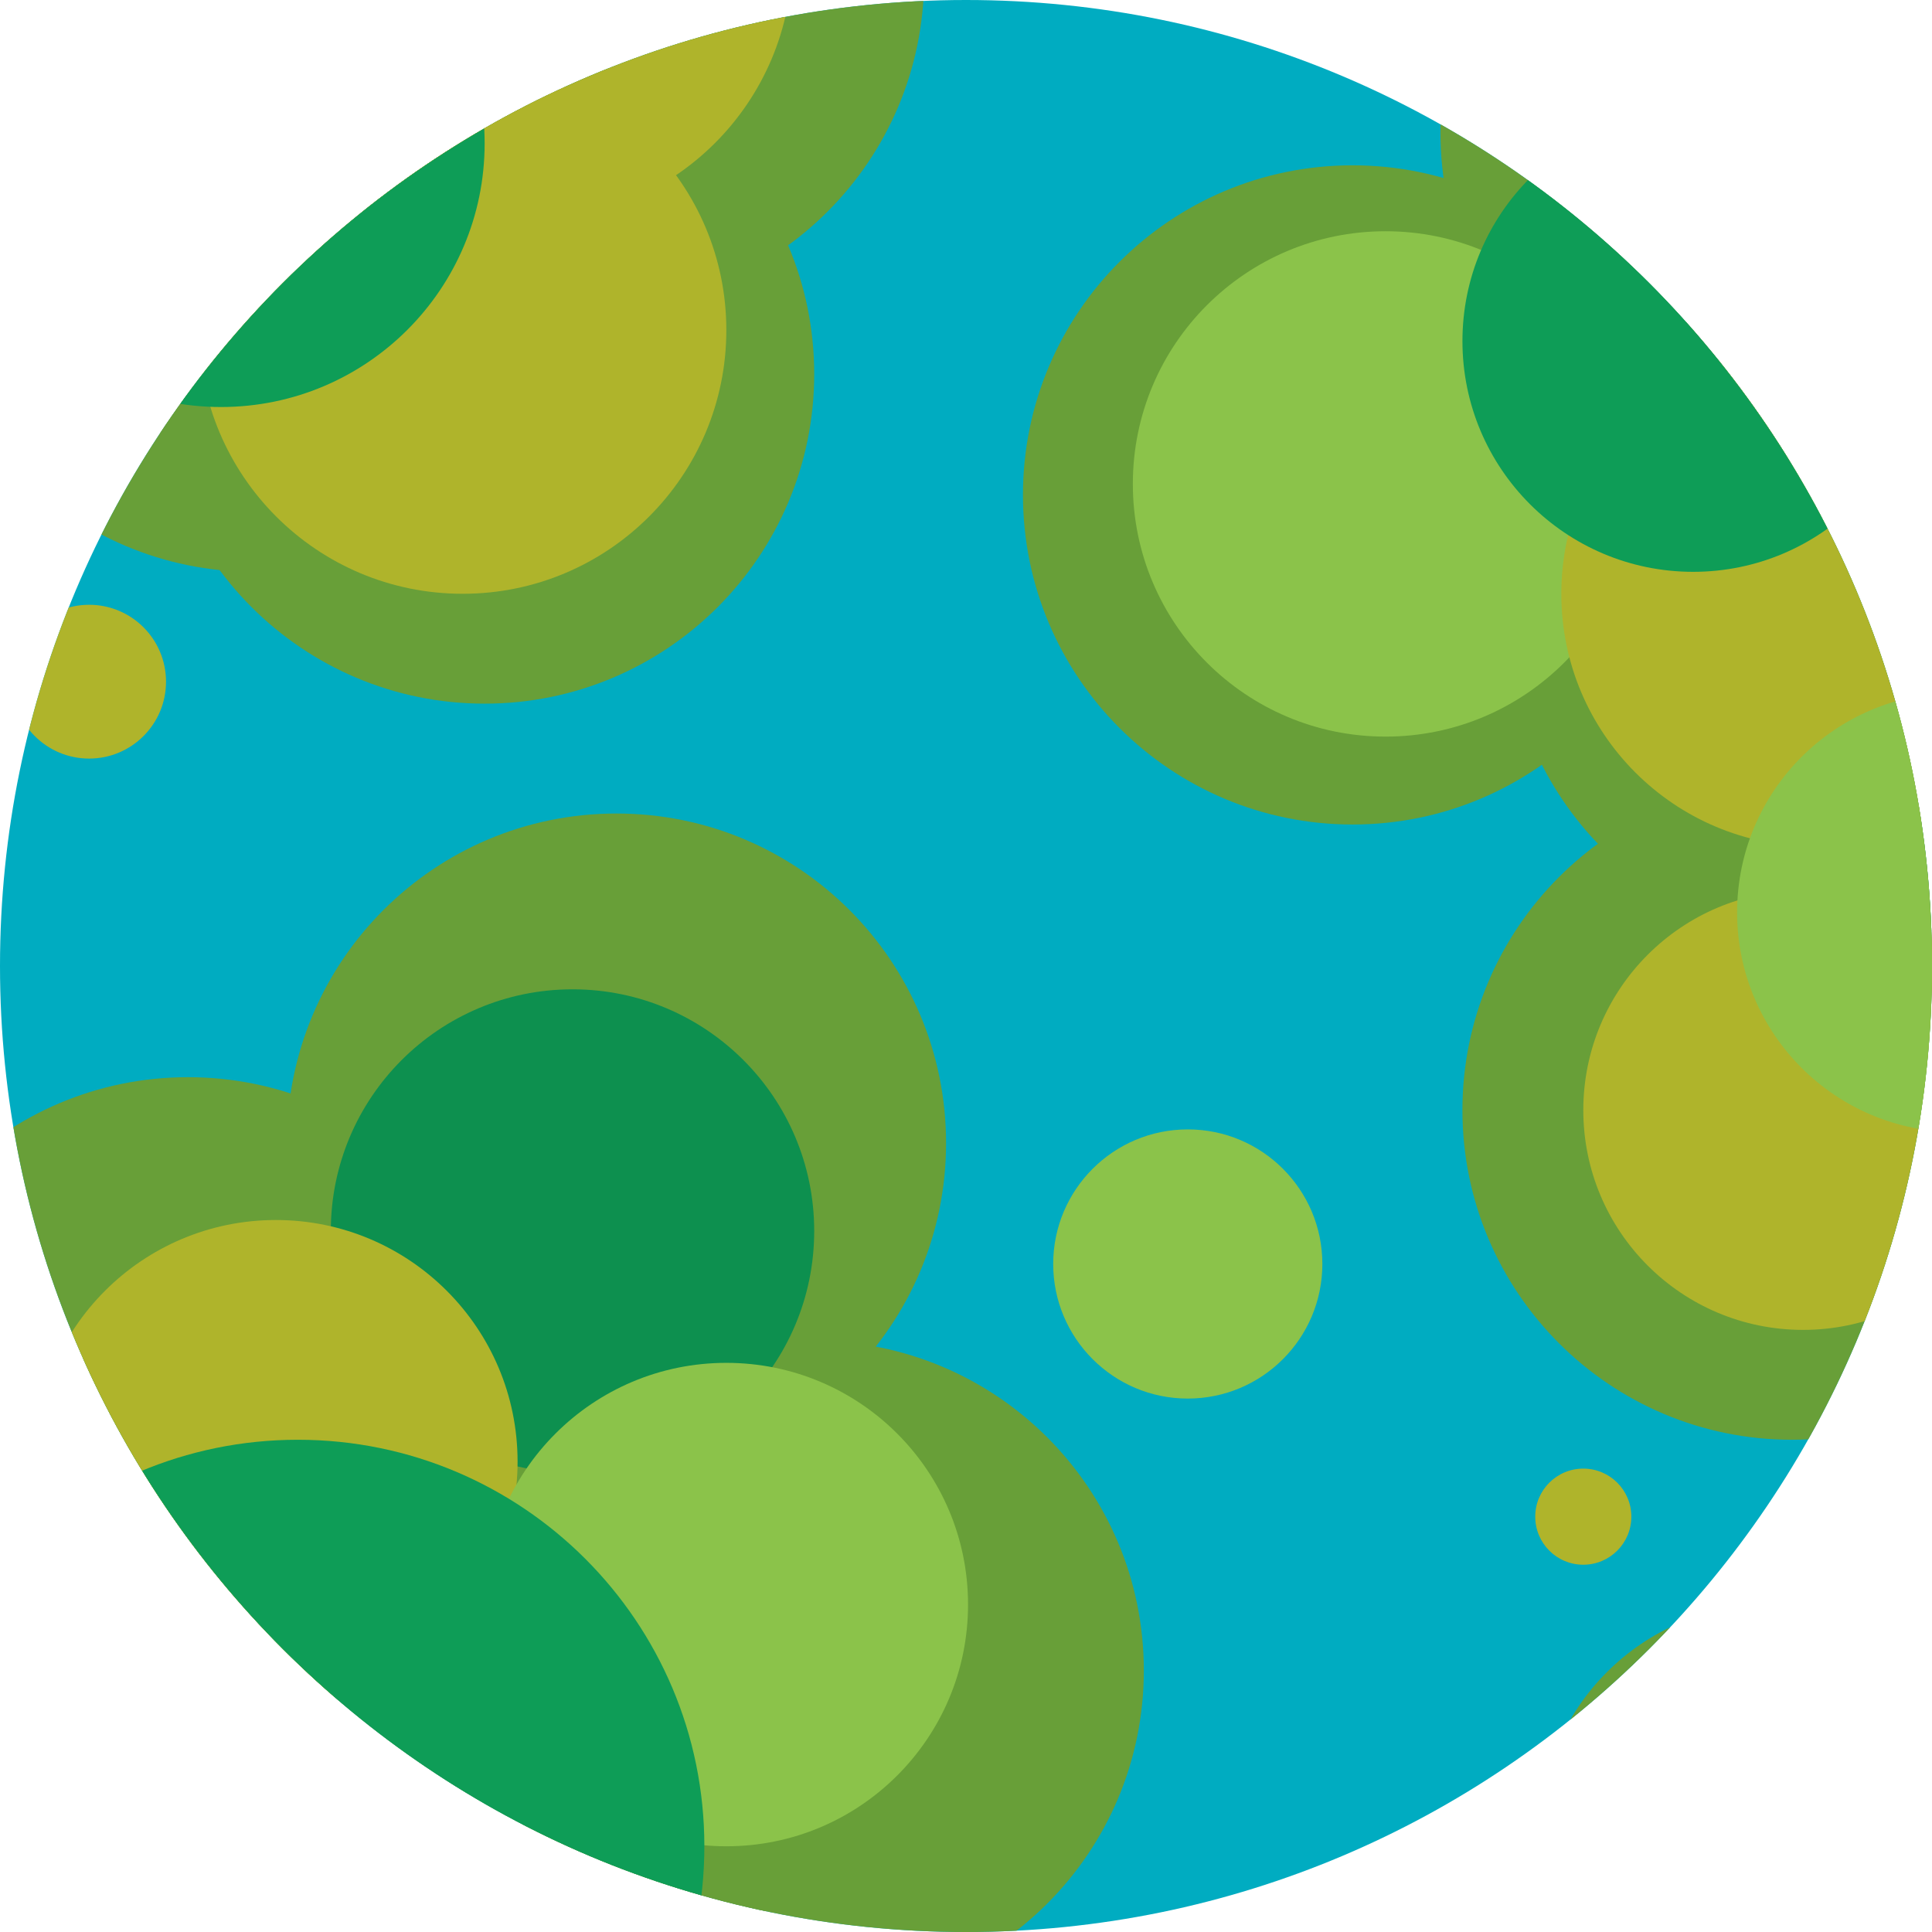<?xml version="1.0" encoding="utf-8"?>
<!-- Generator: Adobe Illustrator 16.0.4, SVG Export Plug-In . SVG Version: 6.00 Build 0)  -->
<!DOCTYPE svg PUBLIC "-//W3C//DTD SVG 1.1//EN" "http://www.w3.org/Graphics/SVG/1.1/DTD/svg11.dtd">
<svg version="1.1" id="Layer_1" xmlns="http://www.w3.org/2000/svg" xmlns:xlink="http://www.w3.org/1999/xlink" x="0px" y="0px"
	 width="120px" height="120px" viewBox="0 0 120 120" enable-background="new 0 0 120 120" xml:space="preserve">
<g>
	<defs>
		<path id="SVGID_1_" d="M0,59.999C0,93.137,26.863,120,59.999,120C93.137,120,120,93.137,120,59.999C120,26.862,93.137,0,59.999,0
			C26.863,0,0,26.862,0,59.999"/>
	</defs>
	<clipPath id="SVGID_2_">
		<use xlink:href="#SVGID_1_"  overflow="visible"/>
	</clipPath>
	<rect x="-4.501" y="-3.528" clip-path="url(#SVGID_2_)" fill="#00ACC1" width="124.873" height="124.873"/>
	<path clip-path="url(#SVGID_2_)" fill="#689F38" d="M104.482,30.739c0,11.307-9.165,20.473-20.472,20.473
		s-20.472-9.166-20.472-20.473s9.165-20.471,20.472-20.471S104.482,19.433,104.482,30.739"/>
	<path clip-path="url(#SVGID_2_)" fill="#689F38" d="M58.762,71.001c0,11.307-9.166,20.472-20.472,20.472
		c-11.307,0-20.472-9.165-20.472-20.472c0-11.306,9.165-20.472,20.472-20.472C49.596,50.529,58.762,59.695,58.762,71.001"/>
	<path clip-path="url(#SVGID_2_)" fill="#689F38" d="M32.148,87.379c0,11.306-9.165,20.472-20.472,20.472
		S-8.796,98.685-8.796,87.379c0-11.307,9.166-20.473,20.473-20.473S32.148,76.072,32.148,87.379"/>
	<path clip-path="url(#SVGID_2_)" fill="#689F38" d="M71.045,103.757c0,11.305-9.165,20.471-20.473,20.471
		c-11.306,0-20.471-9.166-20.471-20.471c0-11.308,9.165-20.473,20.471-20.473C61.88,83.284,71.045,92.449,71.045,103.757"/>
	<path clip-path="url(#SVGID_2_)" fill="#689F38" d="M48.526,111.262c0,16.583-13.442,30.025-30.026,30.025
		c-16.582,0-30.024-13.442-30.024-30.025c0-16.582,13.442-30.024,30.024-30.024C35.084,81.237,48.526,94.68,48.526,111.262"/>
	<path clip-path="url(#SVGID_2_)" fill="#689F38" d="M131.778,68.954c0,11.307-9.165,20.472-20.473,20.472
		c-11.305,0-20.471-9.165-20.471-20.472s9.166-20.472,20.471-20.472C122.613,48.482,131.778,57.647,131.778,68.954"/>
	<path clip-path="url(#SVGID_2_)" fill="#689F38" d="M134.508,38.246c0,11.306-9.166,20.473-20.472,20.473
		c-11.307,0-20.472-9.167-20.472-20.473c0-11.307,9.165-20.472,20.472-20.472C125.342,17.774,134.508,26.939,134.508,38.246"/>
	<path clip-path="url(#SVGID_2_)" fill="#689F38" d="M130.413,8.222c0,11.305-9.165,20.471-20.471,20.471
		c-11.307,0-20.473-9.166-20.473-20.471c0-11.308,9.166-20.473,20.473-20.473C121.248-12.251,130.413-3.086,130.413,8.222"/>
	<path clip-path="url(#SVGID_2_)" fill="#689F38" d="M36.243,15.045c0,11.306-9.166,20.472-20.473,20.472
		S-4.701,26.351-4.701,15.045c0-11.307,9.165-20.472,20.472-20.472S36.243,3.738,36.243,15.045"/>
	<path clip-path="url(#SVGID_2_)" fill="#689F38" d="M50.572,23.233c0,11.306-9.165,20.472-20.471,20.472
		c-11.307,0-20.473-9.166-20.473-20.472c0-11.307,9.166-20.472,20.473-20.472C41.407,2.762,50.572,11.927,50.572,23.233"/>
	<path clip-path="url(#SVGID_2_)" fill="#689F38" d="M57.397-1.333c0,11.306-9.166,20.473-20.473,20.473S16.453,9.973,16.453-1.333
		c0-11.307,9.165-20.472,20.472-20.472S57.397-12.64,57.397-1.333"/>
	<path clip-path="url(#SVGID_2_)" fill="#689F38" d="M17.818,2.762c0,11.306-9.166,20.472-20.473,20.472
		c-11.306,0-20.471-9.166-20.471-20.472c0-11.307,9.165-20.473,20.471-20.473C8.652-17.711,17.818-8.545,17.818,2.762"/>
	<path clip-path="url(#SVGID_2_)" fill="#689F38" d="M124.271,113.991c0,7.915-6.416,14.331-14.329,14.331
		c-7.915,0-14.331-6.416-14.331-14.331c0-7.914,6.416-14.329,14.331-14.329C117.855,99.662,124.271,106.077,124.271,113.991"/>
	<path clip-path="url(#SVGID_2_)" fill="#8BC34A" d="M120.86,114.676c0,6.028-4.89,10.917-10.918,10.917
		c-6.03,0-10.92-4.889-10.92-10.917c0-6.031,4.89-10.919,10.92-10.919C115.971,103.757,120.86,108.645,120.86,114.676"/>
	<path clip-path="url(#SVGID_2_)" fill="#0D904F" d="M50.572,76.46c0,8.291-6.721,15.013-15.012,15.013S20.548,84.751,20.548,76.46
		s6.722-15.012,15.013-15.012S50.572,68.169,50.572,76.46"/>
	<path clip-path="url(#SVGID_2_)" fill="#AFB42B" d="M32.148,90.792c0,8.289-6.722,15.012-15.013,15.012S2.124,99.081,2.124,90.792
		c0-8.293,6.721-15.015,15.012-15.015S32.148,82.499,32.148,90.792"/>
	<path clip-path="url(#SVGID_2_)" fill="#8BC34A" d="M60.127,99.662c0,8.291-6.722,15.014-15.013,15.014
		c-8.292,0-15.013-6.723-15.013-15.014c0-8.292,6.721-15.013,15.013-15.013C53.405,84.649,60.127,91.37,60.127,99.662"/>
	<path clip-path="url(#SVGID_2_)" fill="#0E9D57" d="M43.749,114.676c0,13.942-11.304,25.246-25.249,25.246
		c-13.943,0-25.248-11.304-25.248-25.246c0-13.945,11.305-25.25,25.248-25.25C32.445,89.426,43.749,100.73,43.749,114.676"/>
	<path clip-path="url(#SVGID_2_)" fill="#8BC34A" d="M101.753,30.058c0,8.667-7.027,15.694-15.695,15.694
		s-15.695-7.027-15.695-15.694c0-8.669,7.027-15.695,15.695-15.695S101.753,21.389,101.753,30.058"/>
	<path clip-path="url(#SVGID_2_)" fill="#AFB42B" d="M128.366,36.881c0,8.668-7.026,15.696-15.695,15.696
		c-8.668,0-15.695-7.028-15.695-15.696s7.027-15.694,15.695-15.694C121.34,21.187,128.366,28.213,128.366,36.881"/>
	<path clip-path="url(#SVGID_2_)" fill="#0E9D57" d="M119.495,21.187c0,7.914-6.416,14.33-14.331,14.33
		c-7.913,0-14.329-6.416-14.329-14.33c0-7.915,6.416-14.33,14.329-14.33C113.079,6.856,119.495,13.271,119.495,21.187"/>
	<path clip-path="url(#SVGID_2_)" fill="#AFB42B" d="M125.637,68.954c0,7.537-6.11,13.648-13.647,13.648
		c-7.538,0-13.648-6.111-13.648-13.648s6.11-13.648,13.648-13.648C119.526,55.306,125.637,61.417,125.637,68.954"/>
	<path clip-path="url(#SVGID_2_)" fill="#8BC34A" d="M135.19,56.671c0,7.537-6.111,13.647-13.648,13.647s-13.647-6.11-13.647-13.647
		c0-7.538,6.11-13.648,13.647-13.648S135.19,49.133,135.19,56.671"/>
	<path clip-path="url(#SVGID_2_)" fill="#AFB42B" d="M45.114,20.503c0,9.046-7.333,16.378-16.378,16.378
		s-16.378-7.332-16.378-16.378c0-9.044,7.333-16.376,16.378-16.376S45.114,11.459,45.114,20.503"/>
	<path clip-path="url(#SVGID_2_)" fill="#AFB42B" d="M49.209-2.698c0,9.045-7.333,16.378-16.378,16.378S16.453,6.347,16.453-2.698
		c0-9.044,7.333-16.377,16.378-16.377S49.209-11.742,49.209-2.698"/>
	<path clip-path="url(#SVGID_2_)" fill="#0E9D57" d="M30.102,8.903c0,9.045-7.333,16.378-16.378,16.378S-2.654,17.948-2.654,8.903
		S4.679-7.475,13.724-7.475S30.102-0.142,30.102,8.903"/>
	<path clip-path="url(#SVGID_2_)" fill="#8BC34A" d="M19.865-0.649c0,9.044-7.332,16.376-16.378,16.376
		c-9.045,0-16.377-7.332-16.377-16.376c0-9.047,7.332-16.379,16.377-16.379C12.533-17.028,19.865-9.696,19.865-0.649"/>
	<path clip-path="url(#SVGID_2_)" fill="#AFB42B" d="M101.326,94.202c0,1.649-1.337,2.986-2.985,2.986
		c-1.649,0-2.985-1.337-2.985-2.986c0-1.647,1.336-2.984,2.985-2.984C99.989,91.218,101.326,92.555,101.326,94.202"/>
	<path clip-path="url(#SVGID_2_)" fill="#AFB42B" d="M10.312,42.341c0,2.637-2.139,4.776-4.776,4.776
		c-2.639,0-4.776-2.14-4.776-4.776c0-2.639,2.138-4.777,4.776-4.777C8.173,37.563,10.312,39.702,10.312,42.341"/>
	<path clip-path="url(#SVGID_2_)" fill="#8BC34A" d="M82.134,78.508c0,4.616-3.742,8.36-8.359,8.36c-4.616,0-8.359-3.744-8.359-8.36
		c0-4.617,3.743-8.359,8.359-8.359C78.392,70.148,82.134,73.891,82.134,78.508"/>
</g>
</svg>
